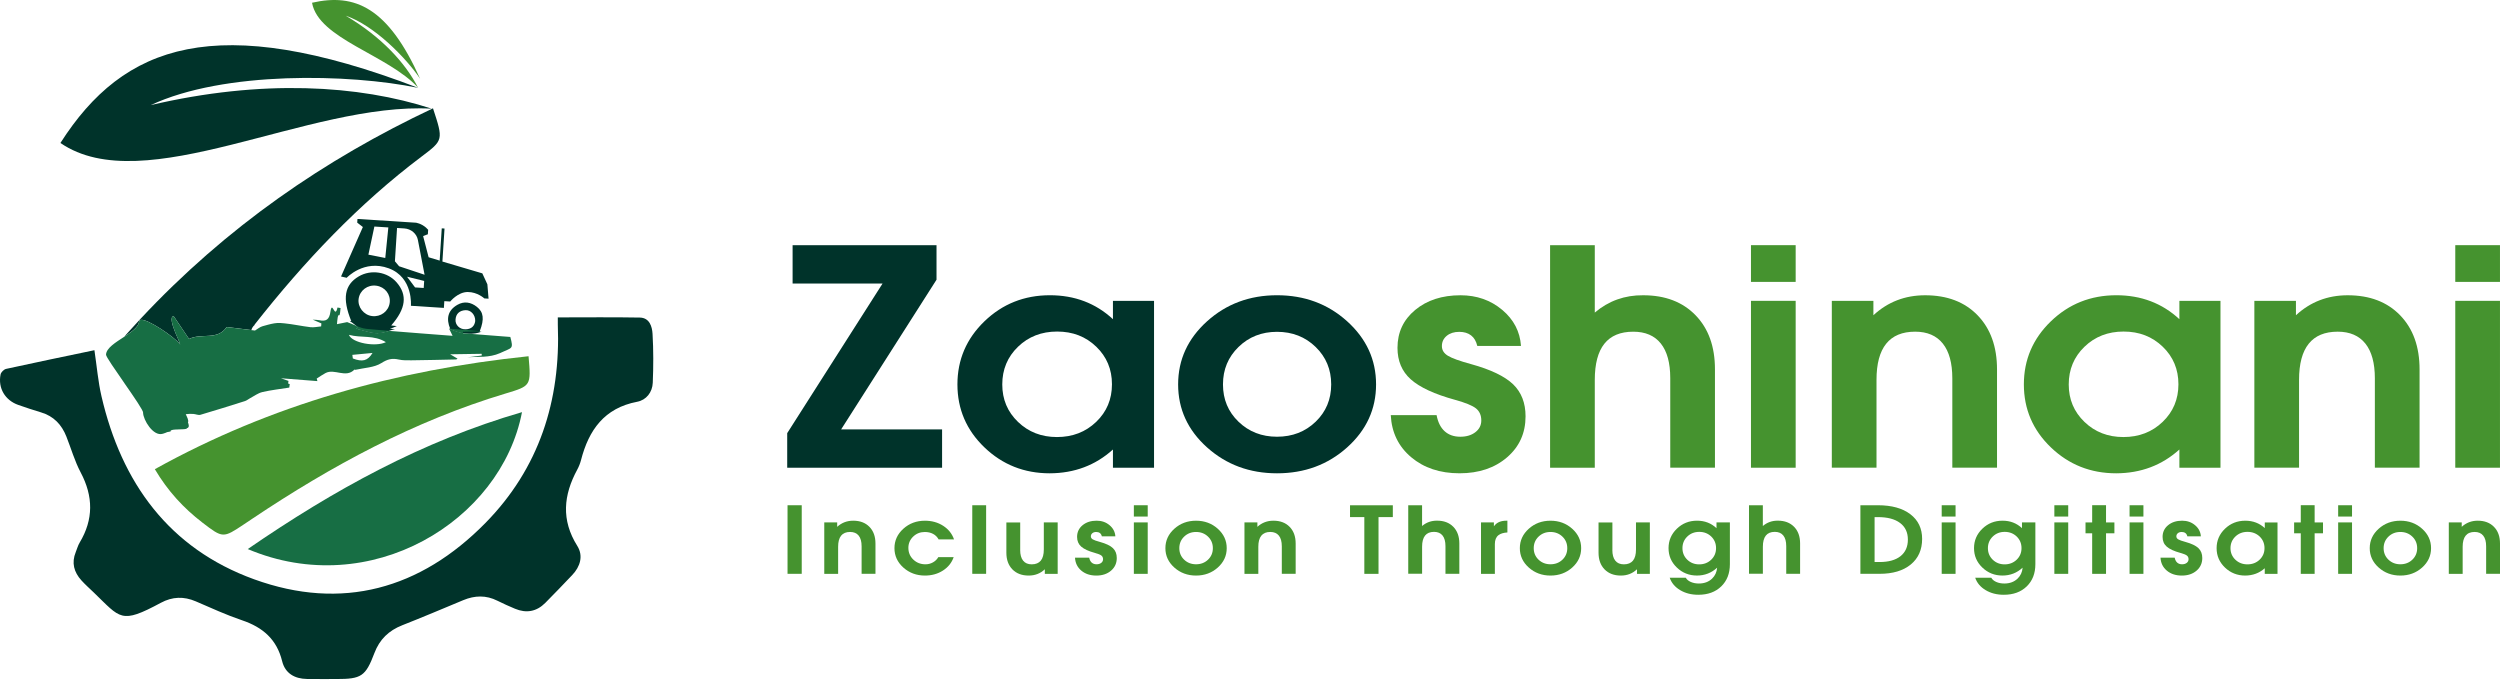 <svg width="1019" height="277" viewBox="0 0 1019 277" fill="none" xmlns="http://www.w3.org/2000/svg">
<path d="M320.855 176.571L359.735 115.561H323.065V107.781V99.941H381.725V106.951V114.011L342.845 175.021H383.995V182.801V190.641H320.865V183.631V176.571H320.855Z" fill="#00332A"/>
<path d="M427.885 192.92C417.475 192.92 408.595 189.4 401.255 182.35C393.915 175.31 390.245 166.75 390.245 156.69C390.245 146.63 393.915 138.06 401.255 130.97C408.595 123.89 417.495 120.34 427.945 120.34C438.045 120.34 446.605 123.59 453.635 130.1V122.62H470.385V190.64H462.045H453.635V183.22C446.525 189.64 437.945 192.88 427.885 192.92ZM430.885 135.14C424.525 135.14 419.205 137.21 414.935 141.34C410.665 145.47 408.525 150.59 408.525 156.7C408.525 162.77 410.655 167.86 414.935 171.97C419.205 176.08 424.495 178.14 430.815 178.14C437.175 178.14 442.505 176.08 446.795 171.97C451.085 167.86 453.235 162.75 453.235 156.64C453.235 150.53 451.095 145.42 446.825 141.31C442.565 137.19 437.255 135.14 430.885 135.14Z" fill="#00332A"/>
<path d="M491.985 182.35C484.135 175.31 480.205 166.75 480.205 156.69C480.205 146.63 484.135 138.06 491.985 130.97C499.835 123.89 509.345 120.34 520.515 120.34C531.725 120.34 541.255 123.88 549.105 130.97C556.955 138.06 560.885 146.63 560.885 156.69C560.885 166.75 556.955 175.3 549.105 182.35C541.255 189.4 531.725 192.92 520.515 192.92C509.345 192.92 499.835 189.39 491.985 182.35ZM536.255 171.9C540.485 167.83 542.595 162.76 542.595 156.69C542.595 150.62 540.485 145.53 536.255 141.42C532.025 137.31 526.775 135.25 520.505 135.25C514.275 135.25 509.045 137.31 504.825 141.42C500.595 145.53 498.485 150.62 498.485 156.69C498.485 162.76 500.595 167.83 504.825 171.9C509.055 175.97 514.275 178.01 520.505 178.01C526.785 178.01 532.025 175.97 536.255 171.9Z" fill="#00332A"/>
<path d="M602.145 141.012C601.695 139.092 600.855 137.662 599.605 136.702C598.355 135.742 596.755 135.262 594.795 135.262C592.705 135.262 590.995 135.802 589.685 136.882C588.375 137.962 587.715 139.362 587.715 141.072C587.715 142.712 588.535 144.022 590.185 145.022C591.835 146.022 594.985 147.162 599.665 148.432C607.625 150.632 613.325 153.362 616.745 156.632C620.125 159.902 621.815 164.252 621.815 169.682C621.815 176.512 619.305 182.082 614.275 186.412C609.245 190.742 602.795 192.912 594.915 192.912C586.945 192.912 580.375 190.722 575.185 186.352C570.005 181.982 567.235 176.262 566.875 169.202H585.555C586.085 172.072 587.175 174.262 588.825 175.762C590.475 177.262 592.605 178.012 595.235 178.012C597.725 178.012 599.775 177.392 601.375 176.152C602.975 174.912 603.775 173.322 603.775 171.362C603.775 169.252 603.045 167.612 601.595 166.452C600.125 165.292 597.295 164.142 593.115 162.982C584.705 160.672 578.665 157.872 575.015 154.602C571.415 151.372 569.615 147.102 569.615 141.792C569.615 135.482 572.015 130.332 576.825 126.342C581.635 122.352 587.795 120.352 595.315 120.352C601.905 120.352 607.555 122.332 612.275 126.282C616.995 130.232 619.555 135.142 619.955 141.012H602.145Z" fill="#45932F"/>
<path d="M631.815 99.93H640.895H650.035V127.41C655.685 122.62 662.265 120.27 669.785 120.35C678.725 120.35 685.835 123.06 691.105 128.49C696.375 133.92 699.015 141.26 699.015 150.52V190.63H689.935H680.795V154.12C680.795 147.93 679.515 143.23 676.955 140.02C674.395 136.81 670.645 135.2 665.715 135.2C660.465 135.2 656.545 136.84 653.935 140.11C651.335 143.38 650.035 148.29 650.035 154.84V190.64H640.955H631.815V99.93Z" fill="#45932F"/>
<path d="M713.695 99.93H731.915V114.9H713.695V99.93ZM713.695 122.62H722.775H731.915V190.64H722.835H713.695V122.62Z" fill="#45932F"/>
<path d="M746.656 122.622H755.125H763.596V128.492C769.466 123.062 776.495 120.352 784.685 120.352C793.675 120.352 800.806 123.072 806.076 128.522C811.346 133.972 813.985 141.322 813.985 150.582V190.632H804.906H795.766V154.232C795.766 148.002 794.476 143.272 791.896 140.042C789.316 136.812 785.555 135.192 780.615 135.192C775.365 135.192 771.425 136.832 768.805 140.102C766.175 143.372 764.865 148.282 764.865 154.832V190.632H755.786H746.646V122.622H746.656Z" fill="#45932F"/>
<path d="M862.566 192.92C852.156 192.92 843.276 189.4 835.936 182.35C828.596 175.31 824.926 166.75 824.926 156.69C824.926 146.63 828.596 138.06 835.936 130.97C843.276 123.89 852.176 120.34 862.626 120.34C872.726 120.34 881.286 123.59 888.316 130.1V122.62H905.066V190.64H896.726H888.316V183.22C881.206 189.64 872.626 192.88 862.566 192.92ZM865.576 135.14C859.216 135.14 853.896 137.21 849.626 141.34C845.356 145.47 843.216 150.59 843.216 156.7C843.216 162.77 845.346 167.86 849.626 171.97C853.896 176.08 859.186 178.14 865.506 178.14C871.866 178.14 877.196 176.08 881.486 171.97C885.776 167.86 887.926 162.75 887.926 156.64C887.926 150.53 885.786 145.42 881.516 141.31C877.246 137.19 871.936 135.14 865.576 135.14Z" fill="#45932F"/>
<path d="M918.885 122.622H927.355H935.825V128.492C941.695 123.062 948.725 120.352 956.915 120.352C965.905 120.352 973.035 123.072 978.305 128.522C983.575 133.972 986.215 141.322 986.215 150.582V190.632H977.135H967.995V154.232C967.995 148.002 966.705 143.272 964.125 140.042C961.545 136.812 957.785 135.192 952.845 135.192C947.595 135.192 943.655 136.832 941.035 140.102C938.405 143.372 937.095 148.282 937.095 154.832V190.632H928.015H918.875V122.622H918.885Z" fill="#45932F"/>
<path d="M1000.77 99.93H1018.99V114.9H1000.77V99.93ZM1000.77 122.62H1009.85H1018.99V190.64H1009.91H1000.77V122.62Z" fill="#45932F"/>
<path d="M227.356 129.37C238.866 129.37 249.826 129.24 260.786 129.44C264.726 129.51 265.806 133.07 265.976 136.07C266.366 142.7 266.346 149.38 266.066 156.02C265.906 159.9 263.416 163.06 259.716 163.76C246.326 166.31 239.986 175.28 236.826 187.52C236.476 188.86 235.956 190.18 235.296 191.4C229.666 201.77 228.676 211.97 235.296 222.5C237.826 226.53 236.546 230.91 233.226 234.4C229.596 238.21 225.966 242.01 222.256 245.74C218.716 249.3 214.536 250.06 209.916 248.12C207.496 247.1 205.086 246.04 202.746 244.86C198.136 242.54 193.546 242.67 188.866 244.61C180.586 248.05 172.336 251.56 163.986 254.84C158.466 257.01 154.726 260.59 152.596 266.22C149.006 275.71 147.236 276.77 137.206 276.77C133.186 276.77 129.156 276.8 125.136 276.75C120.096 276.69 116.216 274.44 115.006 269.51C112.816 260.58 107.096 255.68 98.696 252.84C92.266 250.67 86.056 247.81 79.816 245.12C74.926 243.01 70.246 243.18 65.566 245.7C49.116 254.55 49.206 252.05 38.166 241.45C36.496 239.84 34.746 238.29 33.196 236.58C30.146 233.22 29.076 229.4 30.876 225.03C31.406 223.74 31.756 222.35 32.466 221.17C38.156 211.7 38.046 202.31 32.886 192.57C30.446 187.96 28.986 182.82 27.056 177.94C25.136 173.07 21.866 169.61 16.716 168.08C13.606 167.15 10.526 166.13 7.456 165.05C2.066 163.16 -0.884 158.19 0.236 152.61C0.416 151.72 1.586 150.56 2.486 150.36C14.376 147.75 26.306 145.29 38.486 142.74C39.476 149.37 39.976 155.52 41.356 161.48C49.526 196.8 68.946 223.57 103.576 236.12C139.396 249.11 171.376 240.09 197.836 213.19C219.736 190.92 228.586 163.34 227.366 132.34C227.326 131.6 227.356 130.84 227.356 129.37Z" fill="#00332A"/>
<path d="M215.435 145.199C216.485 157.279 216.485 157.269 206.065 160.399C168.835 171.589 135.095 189.849 102.965 211.349C101.805 212.119 100.655 212.899 99.505 213.669C90.915 219.389 90.875 219.439 82.475 212.989C74.825 207.109 68.365 200.129 63.115 191.239C110.665 164.829 161.565 150.799 215.435 145.199Z" fill="#45932F"/>
<path d="M100.985 223.798C136.005 199.708 172.165 179.768 212.765 167.988C204.255 212.408 150.945 244.968 100.985 223.798Z" fill="#176E44"/>
<path d="M24.626 58.277C50.406 17.937 88.096 4.277 170.466 35.817C142.456 30.037 91.246 28.867 61.426 42.847C106.706 32.217 146.186 34.607 175.966 44.297C125.636 41.497 58.726 81.707 24.626 58.277Z" fill="#00332A"/>
<path d="M127.186 1.119C144.736 -2.891 158.226 3.079 171.246 32.119C165.496 23.529 152.446 10.289 140.916 6.399C155.576 15.069 165.236 25.669 170.396 35.719C158.036 22.269 129.796 15.849 127.186 1.119Z" fill="#45932F"/>
<path d="M159.466 132.649C165.486 125.779 166.126 120.239 161.666 115.099C157.906 110.759 151.226 109.709 146.216 112.669C140.406 116.089 139.416 121.639 143.176 130.869C142.946 130.829 142.726 130.809 142.476 130.779C143.396 131.389 144.286 132.039 145.136 132.769C145.326 132.929 145.516 133.099 145.706 133.269C145.896 133.439 146.076 133.619 146.266 133.799C145.926 133.799 145.586 133.799 145.246 133.799C145.286 133.859 145.306 133.919 145.346 133.979C147.726 134.489 149.976 135.339 152.466 135.689C154.446 135.969 156.526 135.469 158.586 134.849C159.386 134.609 160.186 134.349 160.986 134.109C160.316 134.079 159.636 134.049 158.956 134.029C159.886 133.649 160.816 133.259 161.746 132.919L159.466 132.649ZM158.836 123.449C158.376 126.869 155.186 129.279 151.666 128.829C148.236 128.409 145.706 125.139 146.176 121.799C146.656 118.349 149.866 115.969 153.366 116.449C156.906 116.919 159.296 119.989 158.836 123.449Z" fill="#00332A"/>
<path d="M195.476 135.189C195.496 135.139 195.516 135.089 195.536 135.039C195.556 134.999 195.566 134.959 195.576 134.929C197.486 130.019 197.086 127.209 194.376 125.069C191.926 123.139 189.166 122.679 186.446 124.239C182.396 126.559 181.856 130.029 183.486 133.979C183.486 133.989 183.496 133.989 183.496 133.999C183.366 133.989 183.246 133.979 183.126 133.969C184.596 134.569 186.076 135.139 187.636 135.519C188.006 135.609 188.386 135.689 188.756 135.759C189.106 135.829 189.466 135.879 189.816 135.919C190.276 135.979 190.736 136.009 191.186 136.029H191.206C192.876 136.089 194.526 135.859 196.116 135.259C195.916 135.239 195.726 135.209 195.516 135.189C195.486 135.189 195.486 135.189 195.476 135.189ZM185.676 130.229C185.856 127.859 187.326 126.579 189.686 126.429C191.886 126.279 193.786 128.309 193.696 130.859C193.446 132.839 192.196 134.189 189.706 134.229C187.356 134.269 185.496 132.449 185.676 130.229Z" fill="#00332A"/>
<path d="M171.796 63.848C146.276 83.058 124.036 106.518 103.686 132.418C103.746 132.408 103.806 132.408 103.856 132.398C103.136 132.968 102.676 133.708 102.456 134.528C99.246 134.128 95.836 133.708 92.386 133.278C88.616 138.898 82.206 135.618 77.056 138.148C76.396 137.098 71.576 130.118 70.786 128.858C67.506 129.258 75.046 142.518 73.086 139.988C71.146 137.468 60.056 129.748 57.306 130.388C56.966 130.468 56.746 130.678 56.696 131.048V131.058C56.476 132.948 54.466 134.638 52.066 136.278C51.606 136.588 51.136 136.908 50.666 137.218C51.106 136.708 51.566 136.208 52.006 135.708C53.526 134.008 55.056 132.328 56.606 130.678V130.668C56.806 130.458 57.006 130.238 57.206 130.028C92.176 92.578 132.286 64.988 176.486 44.148C180.746 57.118 180.736 57.108 171.796 63.848Z" fill="#00332A"/>
<path d="M196.615 135.021C196.265 134.991 195.915 134.961 195.575 134.941C191.365 134.611 187.605 134.32 183.475 133.99C183.475 134 183.485 134.001 183.485 134.011C183.355 134.001 183.235 133.991 183.115 133.981C184.585 134.581 186.065 135.151 187.625 135.531C187.995 135.621 188.375 135.701 188.745 135.771C188.735 135.581 188.735 135.401 188.725 135.221C190.845 135.171 192.975 135.121 195.535 135.051C195.885 135.031 196.245 135.031 196.615 135.021ZM189.805 135.921C190.265 135.981 190.725 136.011 191.175 136.031C190.715 135.991 190.255 135.961 189.805 135.921ZM154.745 134.531C152.945 134.381 151.145 134.211 149.345 134.041C148.485 133.961 147.645 133.731 146.765 133.421C146.235 133.231 145.695 133.011 145.135 132.771C145.325 132.931 145.515 133.101 145.705 133.271C145.895 133.441 146.075 133.621 146.265 133.801C145.925 133.801 145.585 133.801 145.245 133.801C145.285 133.861 145.305 133.921 145.345 133.981C147.725 134.491 149.975 135.341 152.465 135.691C154.445 135.971 156.525 135.471 158.585 134.851C157.305 134.761 156.025 134.651 154.745 134.531ZM70.805 128.861C70.825 128.851 70.835 128.851 70.855 128.851C70.655 128.601 70.655 128.611 70.805 128.861Z" fill="#176E44"/>
<path d="M208.006 137.34C207.146 137.27 206.276 137.21 205.406 137.14C200.706 136.77 195.946 136.4 191.196 136.03H191.176C190.716 136.01 190.266 135.98 189.806 135.92C189.456 135.89 189.096 135.86 188.746 135.84C188.746 135.81 188.746 135.78 188.746 135.76C188.376 135.69 187.996 135.61 187.626 135.52C186.066 135.14 184.586 134.57 183.116 133.97C183.236 133.98 183.366 133.99 183.486 134C183.486 133.99 183.486 133.99 183.476 133.98C183.336 133.97 183.186 133.96 183.046 133.95C183.766 135.43 184.246 136.42 184.476 136.88C175.906 136.21 167.256 135.59 158.586 134.86C156.526 135.48 154.446 135.98 152.466 135.7C149.976 135.35 147.726 134.5 145.346 133.99C145.306 133.93 145.286 133.87 145.246 133.81C145.586 133.81 145.926 133.81 146.266 133.81C146.076 133.62 145.896 133.45 145.706 133.28C145.516 133.11 145.326 132.94 145.136 132.78C144.036 132.31 142.846 131.78 141.506 131.29C141.096 131.37 139.496 131.7 137.346 132.13C137.386 131.6 137.426 131.16 137.466 130.77C137.976 125.79 138.356 131.47 138.816 125.56C138.436 125.49 137.926 125.4 137.556 125.34C136.496 130.39 135.416 121.99 134.676 127.1C134.236 130.17 133.006 131.16 130.116 130.51C129.406 130.35 128.656 130.38 127.456 130.29C128.116 130.57 128.686 130.82 129.196 131.04C129.856 131.33 130.426 131.57 130.996 131.82C130.966 132.23 130.936 132.64 130.896 133.04C129.446 133.16 127.966 133.53 126.546 133.36C123.016 132.94 119.526 132.16 116.006 131.8C115.416 131.74 114.826 131.69 114.236 131.65C112.596 131.55 110.896 131.92 109.226 132.36C108.496 132.55 107.766 132.76 107.046 132.96C105.936 133.25 104.976 134.11 103.936 134.73C103.446 134.67 102.956 134.61 102.466 134.55C99.256 134.15 95.846 133.73 92.396 133.3C88.626 138.92 82.216 135.64 77.066 138.17C76.406 137.12 71.586 130.14 70.796 128.88C67.516 129.28 75.056 142.54 73.096 140.01C71.156 137.49 60.066 129.77 57.316 130.41C56.976 130.49 56.756 130.7 56.706 131.07V131.08C56.486 132.97 54.476 134.66 52.076 136.3C51.616 136.61 51.146 136.93 50.676 137.24C47.126 139.57 43.316 141.86 43.216 144.57C43.186 145.35 46.936 150.73 50.706 156.17C50.716 156.18 50.716 156.18 50.716 156.2C54.586 161.76 58.456 167.39 58.316 168.18C58.356 171.17 62.456 177.94 66.266 176.82C66.466 176.76 66.636 176.71 66.796 176.66C69.206 175.92 66.646 176.35 69.556 175.86C69.096 174.87 73.046 175.09 75.046 174.94C75.786 174.88 76.256 174.77 76.146 174.54C76.296 174.51 76.406 174.46 76.516 174.41L76.526 174.4C77.176 174.01 76.986 173.12 76.606 172.15C77.026 171.42 76.256 170 75.716 168.85C75.746 168.84 75.776 168.83 75.806 168.82C76.786 168.66 77.796 168.67 78.786 168.72C79.766 168.78 80.836 169.32 81.696 169.07C87.776 167.29 93.826 165.38 99.876 163.47C100.596 163.24 101.216 162.69 101.896 162.33C103.566 161.45 105.156 160.22 106.926 159.81C110.536 158.97 114.236 158.57 117.906 157.98C117.976 157.5 118.036 157.03 118.096 156.56C117.876 156.48 117.656 156.4 117.436 156.32C117.486 155.96 117.536 155.61 117.586 155.26C116.566 154.9 115.536 154.54 114.516 154.18C119.476 154.57 124.426 154.95 129.376 155.34C129.276 154.99 129.186 154.64 129.086 154.3C130.276 153.55 131.416 152.73 132.656 152.07C136.396 150.08 140.916 154.3 144.486 150.63C144.526 150.59 144.746 150.77 144.856 150.74C148.446 149.91 152.516 149.85 155.456 147.98C157.956 146.39 159.836 145.94 162.496 146.54C164.196 146.93 166.016 146.88 167.796 146.86C173.846 146.79 179.896 146.65 185.946 146.51C186.116 146.51 186.286 146.3 186.486 146.18C185.646 145.68 184.836 145.2 183.496 144.41C188.266 144.34 192.296 144.28 196.326 144.21C196.336 144.44 196.356 144.68 196.366 144.91C194.406 145.16 192.456 145.4 190.496 145.65C194.966 145.28 199.316 145.91 203.846 143.92C203.996 143.85 204.146 143.78 204.296 143.71C208.626 141.62 209.406 142.5 208.006 137.34ZM143.816 146.11C143.746 145.62 143.686 145.13 143.616 144.64C143.976 144.61 144.336 144.57 144.696 144.54C145.286 144.48 145.876 144.43 146.476 144.37C148.136 144.21 149.886 144.05 151.846 143.86C149.846 147.17 147.646 147.59 143.816 146.11ZM142.216 136.48C147.326 137.86 152.396 136.42 157.286 139.47C153.176 141.5 143.526 139.86 142.216 136.48Z" fill="#176E44"/>
<path d="M198.656 115.89L196.596 111.42L180.326 106.61L181.186 93.15L180.056 93.08L179.216 106.22L174.706 104.86L172.466 96.23L174.396 95.48L174.516 93.66C174.076 93.15 173.346 92.42 172.266 91.79C171.256 91.2 170.306 90.92 169.656 90.78C161.676 90.27 153.686 89.76 145.706 89.25L145.606 90.75L147.906 92.53L139.006 112.7L141.306 113.23C141.306 113.23 148.346 105.64 158.436 109.36C168.526 113.08 167.486 124.64 167.486 124.64L180.926 125.5L181.106 122.75L183.506 122.9C183.506 122.9 186.646 119.02 190.636 119.02C194.636 119.03 197.406 121.63 197.406 121.63L199.136 121.74L198.656 115.89ZM157.036 105.15L150.156 103.8L152.596 92.34L158.286 92.7L157.036 105.15ZM172.706 117.38L169.176 117.15L165.916 112.79L172.896 114.51L172.706 117.38ZM162.676 108.53L160.966 106.5L161.836 92.92L164.806 93.11C167.556 93.29 169.846 95.23 170.336 97.82L173.056 111.99L162.676 108.53Z" fill="#00332A"/>
<path d="M321 205.938H323.893H326.785V233.887H323.893H321V205.938Z" fill="#45932F"/>
<path d="M335.994 212.936H338.616H341.237V214.739C343.056 213.066 345.237 212.234 347.768 212.234C350.547 212.234 352.762 213.076 354.389 214.75C356.028 216.423 356.841 218.69 356.841 221.551V233.89H354.028H351.191V222.684C351.191 220.763 350.796 219.305 349.994 218.312C349.192 217.319 348.028 216.822 346.502 216.822C344.875 216.822 343.655 217.33 342.841 218.334C342.028 219.338 341.621 220.86 341.621 222.868V233.901H338.808H335.972V212.936H335.994Z" fill="#45932F"/>
<path d="M388.727 227.064C387.936 229.353 386.479 231.177 384.354 232.548C382.23 233.919 379.778 234.599 377.01 234.599C373.564 234.599 370.637 233.509 368.208 231.339C365.79 229.169 364.581 226.535 364.581 223.437C364.581 220.339 365.79 217.694 368.208 215.513C370.626 213.332 373.564 212.242 377.01 212.242C379.812 212.242 382.287 212.933 384.433 214.315C386.58 215.697 388.061 217.543 388.863 219.864H382.58C382.038 218.881 381.292 218.126 380.332 217.618C379.372 217.1 378.253 216.841 376.953 216.841C375.089 216.841 373.507 217.467 372.208 218.719C370.909 219.972 370.253 221.505 370.253 223.297C370.253 225.207 370.92 226.794 372.264 228.079C373.598 229.364 375.259 230.011 377.225 230.011C378.309 230.011 379.326 229.752 380.275 229.223C381.225 228.694 381.948 227.982 382.456 227.086H388.727V227.064Z" fill="#45932F"/>
<path d="M396.297 205.938H399.11H401.946V233.887H399.133H396.297V205.938Z" fill="#45932F"/>
<path d="M415.822 224.139C415.822 226.061 416.218 227.518 417.02 228.522C417.822 229.526 418.986 230.023 420.534 230.023C422.172 230.023 423.404 229.515 424.229 228.511C425.054 227.507 425.46 225.985 425.46 223.967V212.934H428.274H431.11V233.898H428.489H425.867V232.031C424.093 233.736 421.901 234.6 419.291 234.6C416.511 234.6 414.297 233.758 412.659 232.085C411.02 230.411 410.195 228.134 410.195 225.273V212.944H412.997H415.834V224.139H415.822Z" fill="#45932F"/>
<path d="M449.108 218.604C448.973 218.01 448.713 217.567 448.317 217.276C447.922 216.984 447.436 216.833 446.826 216.833C446.182 216.833 445.651 216.995 445.244 217.33C444.837 217.664 444.634 218.096 444.634 218.625C444.634 219.133 444.894 219.532 445.402 219.845C445.911 220.158 446.894 220.504 448.34 220.892C450.803 221.572 452.577 222.414 453.628 223.418C454.679 224.422 455.199 225.772 455.199 227.445C455.199 229.55 454.419 231.267 452.86 232.605C451.3 233.944 449.3 234.602 446.86 234.602C444.397 234.602 442.352 233.933 440.747 232.584C439.143 231.234 438.284 229.475 438.171 227.294H443.956C444.126 228.179 444.464 228.848 444.973 229.313C445.481 229.777 446.148 230.004 446.962 230.004C447.73 230.004 448.374 229.809 448.86 229.431C449.346 229.054 449.606 228.557 449.606 227.952C449.606 227.305 449.38 226.797 448.928 226.441C448.476 226.085 447.594 225.729 446.295 225.372C443.685 224.66 441.82 223.796 440.691 222.792C439.572 221.799 439.018 220.482 439.018 218.841C439.018 216.898 439.764 215.311 441.256 214.08C442.747 212.85 444.657 212.234 446.984 212.234C449.029 212.234 450.781 212.839 452.238 214.059C453.696 215.279 454.498 216.79 454.622 218.604H449.108Z" fill="#45932F"/>
<path d="M462.159 205.938H467.809V210.547H462.159V205.938ZM462.159 212.933H464.973H467.809V233.898H464.995H462.159V212.933Z" fill="#45932F"/>
<path d="M478.666 231.339C476.237 229.169 475.017 226.535 475.017 223.437C475.017 220.339 476.237 217.694 478.666 215.513C481.095 213.332 484.045 212.242 487.502 212.242C490.971 212.242 493.931 213.332 496.361 215.513C498.79 217.694 500.01 220.339 500.01 223.437C500.01 226.535 498.79 229.169 496.361 231.339C493.931 233.509 490.971 234.599 487.502 234.599C484.045 234.599 481.107 233.509 478.666 231.339ZM492.395 228.122C493.705 226.87 494.361 225.305 494.361 223.437C494.361 221.569 493.705 220.004 492.395 218.73C491.084 217.467 489.457 216.83 487.513 216.83C485.581 216.83 483.965 217.467 482.655 218.73C481.344 219.993 480.689 221.569 480.689 223.437C480.689 225.305 481.344 226.87 482.655 228.122C483.965 229.374 485.581 230.001 487.513 230.001C489.457 230.001 491.084 229.374 492.395 228.122Z" fill="#45932F"/>
<path d="M507.266 212.936H509.887H512.509V214.739C514.328 213.066 516.508 212.234 519.039 212.234C521.819 212.234 524.034 213.076 525.661 214.75C527.299 216.423 528.113 218.69 528.113 221.551V233.89H525.299H522.463V222.684C522.463 220.763 522.068 219.305 521.265 218.312C520.463 217.319 519.299 216.822 517.774 216.822C516.147 216.822 514.927 217.33 514.113 218.334C513.299 219.338 512.893 220.86 512.893 222.868V233.901H510.079H507.243V212.936H507.266Z" fill="#45932F"/>
<path d="M556.1 210.768H550.27V208.371V205.953H567.715V208.35V210.768H561.885V233.902H558.992H556.1V210.768Z" fill="#45932F"/>
<path d="M573.987 205.938H576.801H579.637V214.401C581.388 212.922 583.422 212.199 585.761 212.22C588.529 212.22 590.733 213.052 592.371 214.725C594.009 216.398 594.823 218.665 594.823 221.515V233.876H592.009H589.173V222.616C589.173 220.706 588.778 219.259 587.987 218.277C587.196 217.283 586.032 216.787 584.507 216.787C582.88 216.787 581.659 217.294 580.857 218.298C580.055 219.302 579.648 220.824 579.648 222.832V233.865H576.835H573.999V205.938H573.987Z" fill="#45932F"/>
<path d="M603.669 212.936H606.29H608.911V214.523L609.182 214.188C610.233 212.882 611.849 212.234 614.041 212.234H614.414V217.028C612.832 217.125 611.612 217.492 610.776 218.139C609.793 218.906 609.307 220.104 609.307 221.756V233.901H606.493H603.657V212.936H603.669Z" fill="#45932F"/>
<path d="M623.137 231.339C620.708 229.169 619.487 226.535 619.487 223.437C619.487 220.339 620.708 217.694 623.137 215.513C625.566 213.332 628.515 212.242 631.973 212.242C635.442 212.242 638.402 213.332 640.831 215.513C643.261 217.694 644.481 220.339 644.481 223.437C644.481 226.535 643.261 229.169 640.831 231.339C638.402 233.509 635.442 234.599 631.973 234.599C628.515 234.599 625.577 233.509 623.137 231.339ZM636.854 228.122C638.165 226.87 638.82 225.305 638.82 223.437C638.82 221.569 638.165 220.004 636.854 218.73C635.543 217.467 633.916 216.83 631.973 216.83C630.041 216.83 628.425 217.467 627.114 218.73C625.803 219.993 625.148 221.569 625.148 223.437C625.148 225.305 625.803 226.87 627.114 228.122C628.425 229.374 630.041 230.001 631.973 230.001C633.928 230.001 635.543 229.374 636.854 228.122Z" fill="#45932F"/>
<path d="M657.191 224.139C657.191 226.061 657.587 227.518 658.389 228.522C659.191 229.526 660.355 230.023 661.903 230.023C663.541 230.023 664.773 229.515 665.598 228.511C666.423 227.507 666.83 225.985 666.83 223.967V212.934H669.643H672.479V233.898H669.858H667.236V232.031C665.462 233.736 663.27 234.6 660.66 234.6C657.881 234.6 655.666 233.758 654.028 232.085C652.389 230.411 651.564 228.134 651.564 225.273V212.944H654.378H657.214V224.139H657.191Z" fill="#45932F"/>
<path d="M692.446 237.841C694.66 237.841 696.468 237.172 697.858 235.833C699.067 234.667 699.756 233.177 699.903 231.385C697.587 233.523 694.841 234.592 691.677 234.592C688.48 234.592 685.745 233.501 683.485 231.331C681.226 229.162 680.096 226.528 680.096 223.429C680.096 220.331 681.226 217.686 683.485 215.505C685.745 213.325 688.48 212.234 691.689 212.234C694.818 212.224 697.474 213.238 699.643 215.279V212.936H705.101V229.96C705.101 233.728 703.925 236.74 701.575 239.018C699.225 241.296 696.106 242.429 692.22 242.429C689.406 242.429 686.943 241.803 684.83 240.54C682.717 239.277 681.293 237.593 680.582 235.498H687.135C687.53 236.211 688.208 236.783 689.169 237.204C690.152 237.636 691.237 237.841 692.446 237.841ZM692.615 216.79C690.672 216.79 689.045 217.427 687.734 218.701C686.423 219.975 685.768 221.551 685.768 223.429C685.768 225.297 686.423 226.862 687.734 228.136C689.045 229.399 690.66 230.036 692.592 230.036C694.536 230.036 696.163 229.399 697.485 228.136C698.807 226.873 699.462 225.297 699.462 223.408C699.462 221.529 698.807 219.953 697.496 218.679C696.186 217.427 694.558 216.79 692.615 216.79Z" fill="#45932F"/>
<path d="M712.885 205.938H715.698H718.534V214.401C720.286 212.922 722.32 212.199 724.658 212.22C727.427 212.22 729.63 213.052 731.268 214.725C732.907 216.398 733.72 218.665 733.72 221.515V233.876H730.907H728.071V222.616C728.071 220.706 727.675 219.259 726.884 218.277C726.093 217.283 724.93 216.787 723.404 216.787C721.777 216.787 720.557 217.294 719.755 218.298C718.952 219.302 718.546 220.824 718.546 222.832V233.865H715.732H712.896V205.938H712.885Z" fill="#45932F"/>
<path d="M758.307 205.938H761.2H765.437C771.041 205.938 775.459 207.157 778.657 209.597C781.854 212.037 783.459 215.383 783.459 219.648C783.459 224.074 781.911 227.561 778.826 230.087C775.742 232.624 771.505 233.887 766.115 233.887H761.188H758.296V205.938H758.307ZM764.092 229.083H766.115C769.798 229.083 772.634 228.284 774.646 226.697C776.646 225.099 777.651 222.854 777.651 219.939C777.651 217.014 776.589 214.747 774.465 213.16C772.341 211.562 769.335 210.774 765.426 210.774H764.081V229.083H764.092Z" fill="#45932F"/>
<path d="M791.437 205.938H797.086V210.547H791.437V205.938ZM791.437 212.933H794.25H797.086V233.898H794.273H791.437V212.933Z" fill="#45932F"/>
<path d="M816.961 237.841C819.176 237.841 820.984 237.172 822.373 235.833C823.582 234.667 824.272 233.177 824.419 231.385C822.102 233.523 819.357 234.592 816.193 234.592C812.995 234.592 810.261 233.501 808.001 231.331C805.741 229.162 804.611 226.528 804.611 223.429C804.611 220.331 805.741 217.686 808.001 215.505C810.261 213.325 812.995 212.234 816.204 212.234C819.334 212.224 821.989 213.238 824.159 215.279V212.936H829.616V229.96C829.616 233.728 828.441 236.74 826.091 239.018C823.741 241.296 820.622 242.429 816.735 242.429C813.922 242.429 811.459 241.803 809.346 240.54C807.233 239.277 805.809 237.593 805.097 235.498H811.651C812.046 236.211 812.724 236.783 813.684 237.204C814.656 237.636 815.741 237.841 816.961 237.841ZM817.119 216.79C815.176 216.79 813.549 217.427 812.238 218.701C810.928 219.975 810.272 221.551 810.272 223.429C810.272 225.297 810.928 226.862 812.238 228.136C813.549 229.399 815.165 230.036 817.097 230.036C819.04 230.036 820.667 229.399 821.989 228.136C823.311 226.873 823.967 225.297 823.967 223.408C823.967 221.529 823.311 219.953 822.001 218.679C820.69 217.427 819.063 216.79 817.119 216.79Z" fill="#45932F"/>
<path d="M837.356 205.938H843.006V210.547H837.356V205.938ZM837.356 212.933H840.17H843.006V233.898H840.193H837.356V212.933Z" fill="#45932F"/>
<path d="M852.768 233.9V217.372H850.057V212.946H852.768V205.918H858.418V212.946H861.83V217.372H858.418V233.9H852.768Z" fill="#45932F"/>
<path d="M868.01 205.938H873.659V210.547H868.01V205.938ZM868.01 212.933H870.823H873.659V233.898H870.846H868.01V212.933Z" fill="#45932F"/>
<path d="M891.558 218.604C891.422 218.01 891.162 217.567 890.767 217.276C890.371 216.984 889.885 216.833 889.275 216.833C888.631 216.833 888.1 216.995 887.693 217.33C887.287 217.664 887.083 218.096 887.083 218.625C887.083 219.133 887.343 219.532 887.852 219.845C888.36 220.158 889.343 220.504 890.789 220.892C893.252 221.572 895.026 222.414 896.077 223.418C897.128 224.422 897.648 225.772 897.648 227.445C897.648 229.55 896.868 231.267 895.309 232.605C893.75 233.944 891.75 234.602 889.309 234.602C886.846 234.602 884.801 233.933 883.196 232.584C881.592 231.234 880.733 229.475 880.62 227.294H886.405C886.575 228.179 886.914 228.848 887.422 229.313C887.931 229.777 888.597 230.004 889.411 230.004C890.179 230.004 890.823 229.809 891.309 229.431C891.795 229.054 892.055 228.557 892.055 227.952C892.055 227.305 891.829 226.797 891.377 226.441C890.925 226.085 890.044 225.729 888.744 225.372C886.134 224.66 884.27 223.796 883.14 222.792C882.021 221.799 881.468 220.482 881.468 218.841C881.468 216.898 882.213 215.311 883.705 214.08C885.196 212.85 887.106 212.234 889.433 212.234C891.479 212.234 893.23 212.839 894.688 214.059C896.145 215.279 896.947 216.79 897.072 218.604H891.558Z" fill="#45932F"/>
<path d="M915.149 234.599C911.929 234.599 909.172 233.509 906.901 231.339C904.63 229.169 903.488 226.535 903.488 223.437C903.488 220.339 904.63 217.694 906.901 215.513C909.172 213.332 911.929 212.242 915.171 212.242C918.301 212.242 920.957 213.246 923.126 215.254V212.944H928.312V233.909H925.725H923.115V231.62C920.923 233.585 918.256 234.578 915.149 234.599ZM916.075 216.787C914.098 216.787 912.46 217.424 911.138 218.698C909.816 219.972 909.149 221.548 909.149 223.426C909.149 225.294 909.804 226.859 911.138 228.133C912.46 229.396 914.098 230.033 916.064 230.033C918.03 230.033 919.691 229.396 921.013 228.133C922.346 226.87 923.013 225.294 923.013 223.405C923.013 221.526 922.346 219.95 921.024 218.676C919.691 217.424 918.042 216.787 916.075 216.787Z" fill="#45932F"/>
<path d="M937.795 233.9V217.372H935.083V212.946H937.795V205.918H943.444V212.946H946.857V217.372H943.444V233.9H937.795Z" fill="#45932F"/>
<path d="M953.036 205.938H958.686V210.547H953.036V205.938ZM953.036 212.933H955.85H958.686V233.898H955.872H953.036V212.933Z" fill="#45932F"/>
<path d="M969.555 231.339C967.126 229.169 965.905 226.535 965.905 223.437C965.905 220.339 967.126 217.694 969.555 215.513C971.984 213.332 974.933 212.242 978.391 212.242C981.86 212.242 984.82 213.332 987.249 215.513C989.679 217.694 990.899 220.339 990.899 223.437C990.899 226.535 989.679 229.169 987.249 231.339C984.82 233.509 981.86 234.599 978.391 234.599C974.933 234.599 971.995 233.509 969.555 231.339ZM983.272 228.122C984.583 226.87 985.238 225.305 985.238 223.437C985.238 221.569 984.583 220.004 983.272 218.73C981.961 217.467 980.334 216.83 978.391 216.83C976.459 216.83 974.843 217.467 973.532 218.73C972.221 219.993 971.566 221.569 971.566 223.437C971.566 225.305 972.221 226.87 973.532 228.122C974.843 229.374 976.459 230.001 978.391 230.001C980.346 230.001 981.961 229.374 983.272 228.122Z" fill="#45932F"/>
<path d="M998.153 212.936H1000.77H1003.4V214.739C1005.22 213.066 1007.4 212.234 1009.93 212.234C1012.71 212.234 1014.92 213.076 1016.55 214.75C1018.19 216.423 1019 218.69 1019 221.551V233.89H1016.19H1013.35V222.684C1013.35 220.763 1012.96 219.305 1012.15 218.312C1011.35 217.319 1010.19 216.822 1008.66 216.822C1007.03 216.822 1005.81 217.33 1005 218.334C1004.19 219.338 1003.78 220.86 1003.78 222.868V233.901H1000.97H998.131V212.936H998.153Z" fill="#45932F"/>
</svg>
